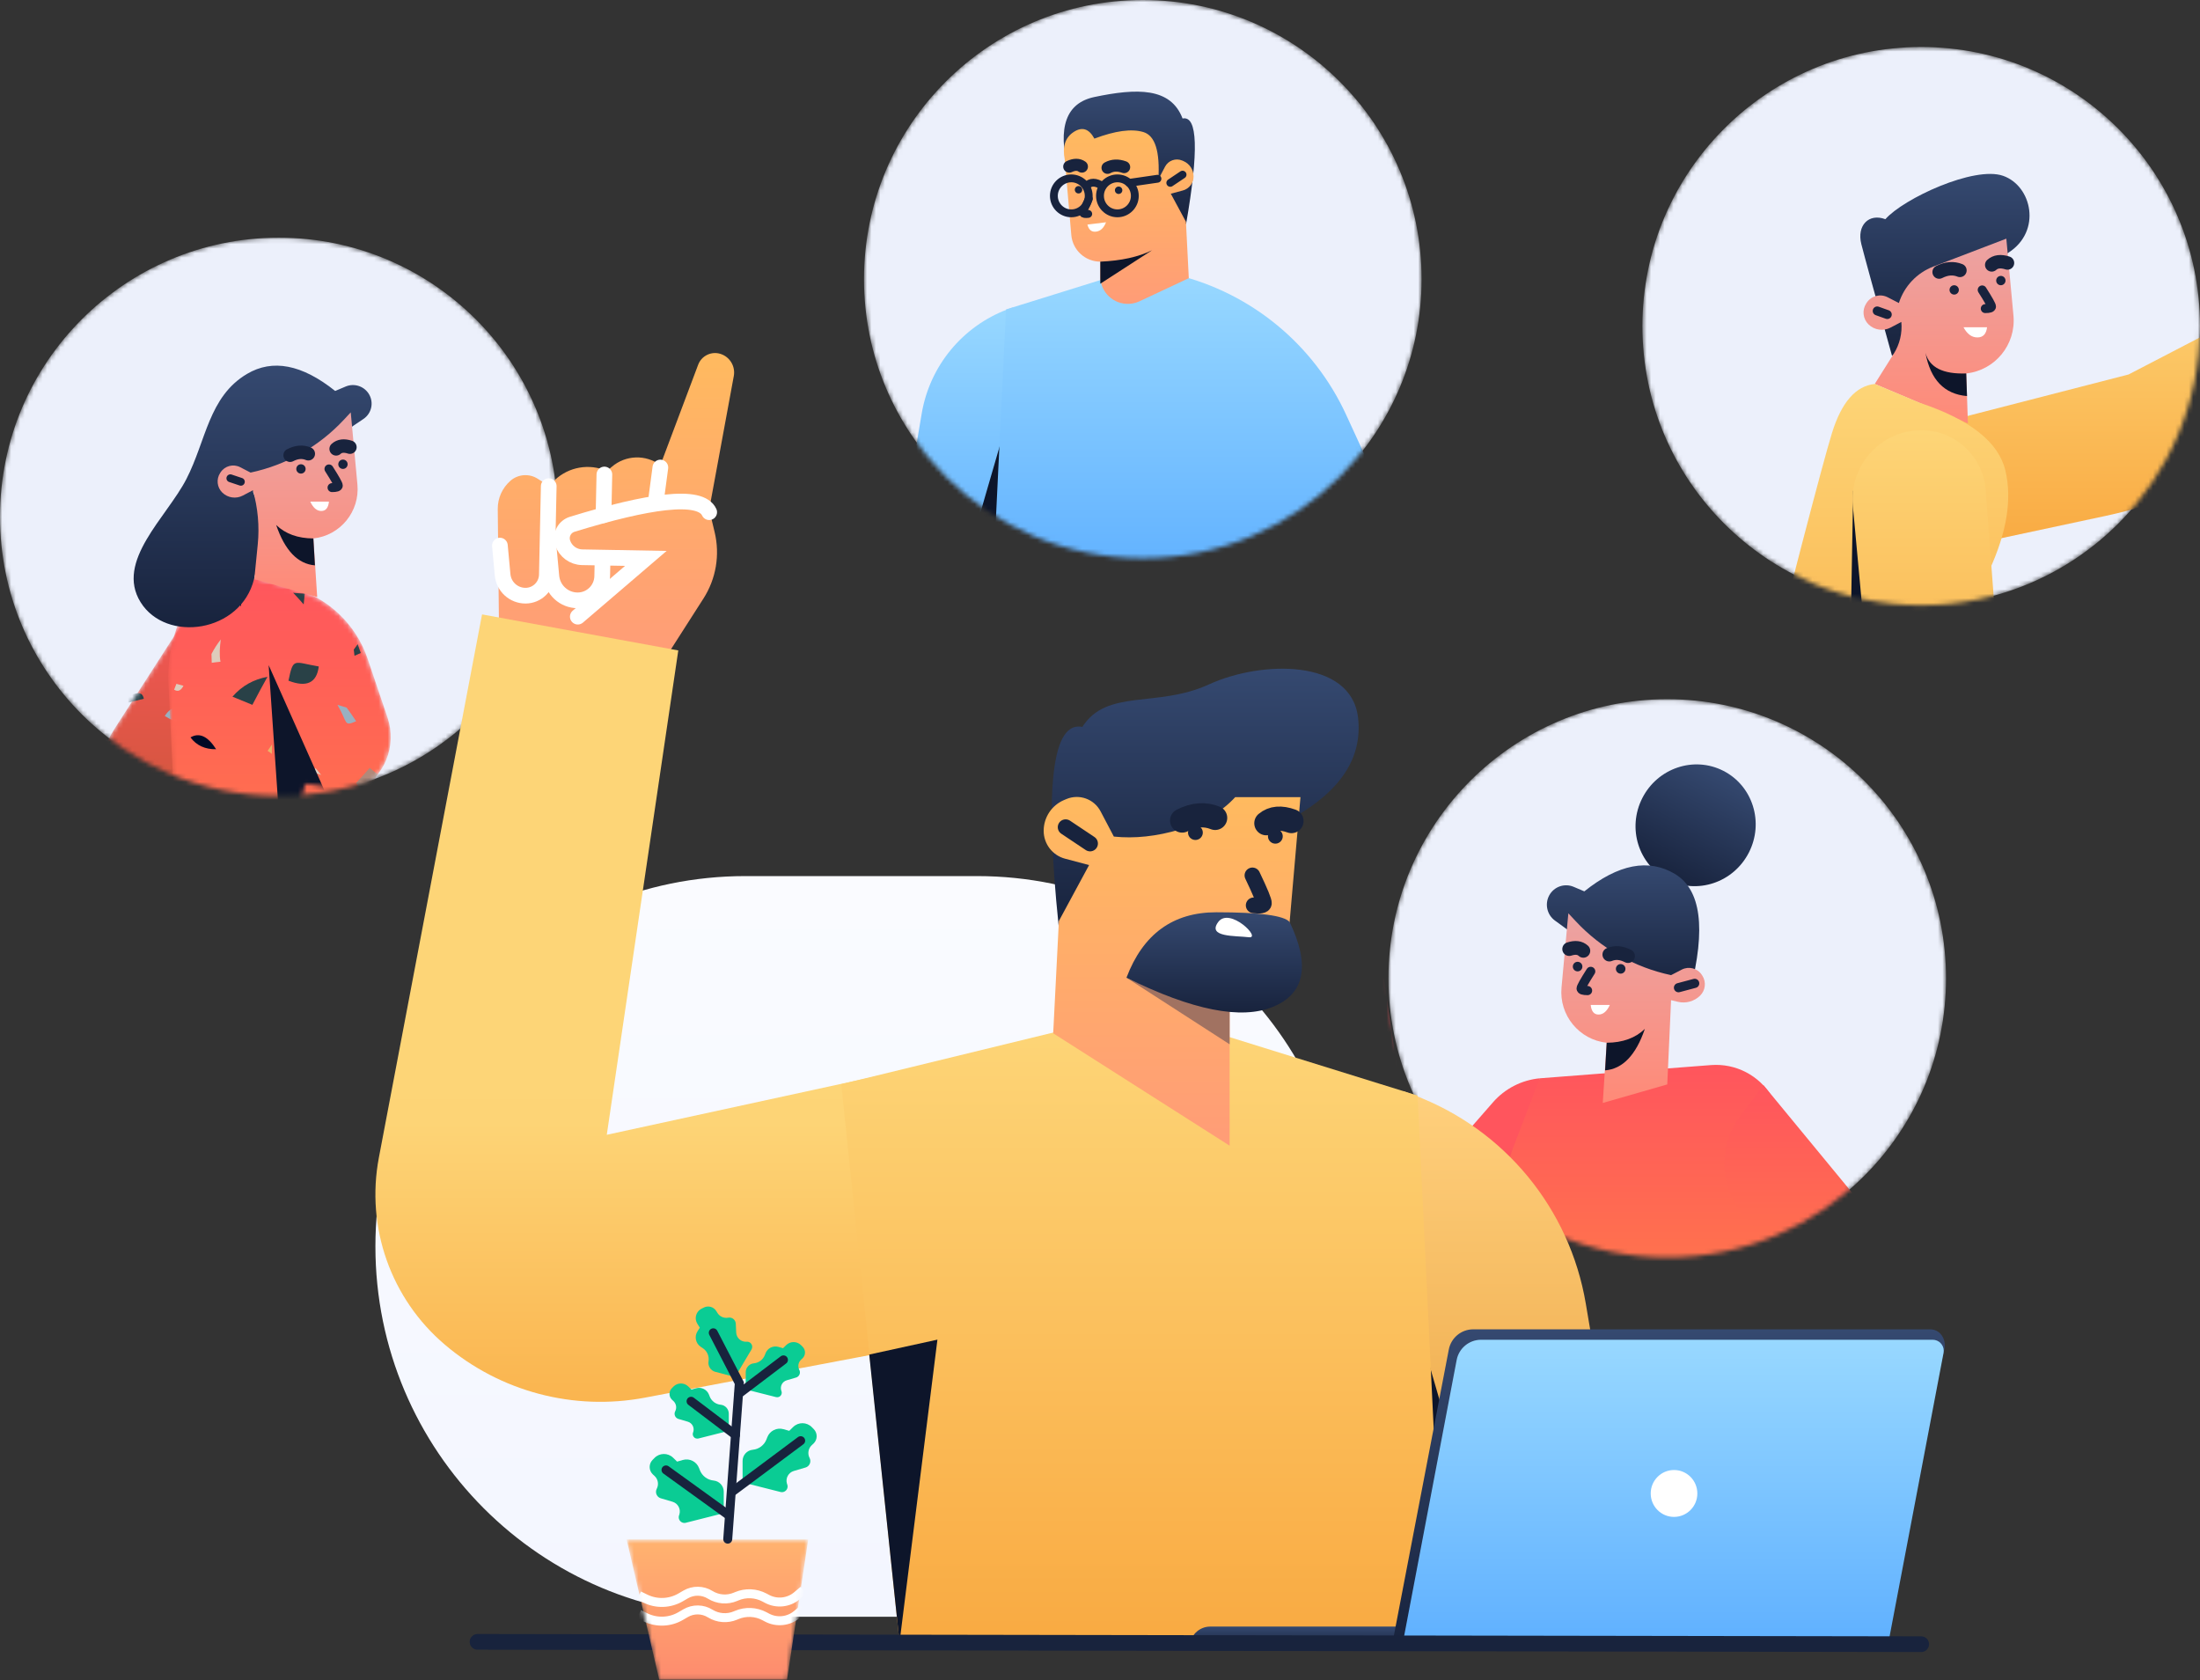 <svg width="491" height="375" viewBox="0 0 491 375" fill="none" xmlns="http://www.w3.org/2000/svg">
<rect x="0" y="0" width="491" height="375" fill="#333333" stroke="none"/>
<mask id="mask0_185_5304" style="mask-type:alpha" maskUnits="userSpaceOnUse" x="192" y="0" width="126" height="125">
<path d="M255.049 124.589C289.414 124.589 317.271 96.699 317.271 62.294C317.271 27.89 289.414 0 255.049 0C220.685 0 192.827 27.89 192.827 62.294C192.827 96.699 220.685 124.589 255.049 124.589Z" fill="white"/>
</mask>
<g mask="url(#mask0_185_5304)">
<path d="M255.049 124.589C289.414 124.589 317.271 96.699 317.271 62.294C317.271 27.89 289.414 0 255.049 0C220.685 0 192.827 27.89 192.827 62.294C192.827 96.699 220.685 124.589 255.049 124.589Z" fill="#ECF0FB"/>
<path fill-rule="evenodd" clip-rule="evenodd" d="M226.101 68.572L224.871 69.034C214.8 72.816 207.5 81.677 205.708 92.296L199.285 130.356H226.101V68.572Z" fill="url(#paint0_linear_185_5304)"/>
<path fill-rule="evenodd" clip-rule="evenodd" d="M223.371 98.692L214.176 130.356H224.359L223.371 98.692Z" fill="#0D152A"/>
<path fill-rule="evenodd" clip-rule="evenodd" d="M262.558 61.323C279.29 65.405 293.243 76.917 300.441 92.581L306.142 104.986L282.52 130.356H221.563L224.526 69.061L249.386 61.323H262.558Z" fill="url(#paint1_linear_185_5304)"/>
<path fill-rule="evenodd" clip-rule="evenodd" d="M238.395 37.883C235.982 28.387 237.933 22.975 244.249 21.649C253.722 19.66 261.276 19.464 263.927 26.445C267.303 25.759 267.563 33.628 264.705 50.049L238.395 37.883Z" fill="url(#paint2_linear_185_5304)"/>
<path fill-rule="evenodd" clip-rule="evenodd" d="M237.636 35.612L239.096 52.453C239.388 55.814 242.198 58.394 245.567 58.394V61.179L245.561 61.283C245.358 64.684 247.947 67.605 251.343 67.808C252.369 67.87 253.394 67.673 254.324 67.237L265.318 62.081L264.681 49.49L261.299 43.224L263.98 42.513C265.397 42.137 266.384 40.853 266.384 39.386C266.384 37.877 265.481 36.516 264.092 35.931L263.842 35.826C262.403 35.22 260.742 35.817 260.016 37.199L258.528 40.031C258.91 33.764 257.79 30.242 255.166 29.466C252.543 28.689 248.904 29.178 244.249 30.933C243.047 28.712 241.501 28.223 239.611 29.466C237.721 30.709 237.063 32.758 237.636 35.612Z" fill="url(#paint3_linear_185_5304)"/>
<path fill-rule="evenodd" clip-rule="evenodd" d="M245.568 58.394C250.235 58.19 254.085 57.342 257.116 55.85L245.568 63.315V58.394Z" fill="#0D152A"/>
<path d="M240.809 43.171C240.354 43.227 239.941 42.904 239.885 42.45C239.829 41.995 240.152 41.582 240.607 41.526C241.061 41.47 241.475 41.793 241.531 42.248C241.586 42.702 241.263 43.115 240.809 43.171Z" fill="#18233D"/>
<path d="M249.758 43.28C249.303 43.336 248.89 43.013 248.834 42.559C248.778 42.104 249.102 41.691 249.556 41.635C250.011 41.579 250.424 41.902 250.48 42.356C250.536 42.811 250.212 43.224 249.758 43.28Z" fill="#18233D"/>
<path d="M243.015 44.382C242.128 46.235 241.699 47.281 241.728 47.519C241.757 47.756 242.139 47.83 242.874 47.739" stroke="#18233D" stroke-width="1.75" stroke-linecap="round"/>
<path fill-rule="evenodd" clip-rule="evenodd" d="M242.694 50.118L246.844 49.606C246.351 50.876 245.609 51.572 244.618 51.694C243.627 51.816 242.985 51.291 242.694 50.118Z" fill="white"/>
<path d="M250.888 37.293C249.514 36.792 248.279 36.846 247.184 37.453" stroke="#18233D" stroke-width="2.7" stroke-linecap="round"/>
<path d="M241.459 37.178C240.713 36.651 239.773 36.652 238.638 37.181" stroke="#18233D" stroke-width="2.7" stroke-linecap="round"/>
<path d="M252.01 40.808L258.322 39.893" stroke="#18233D" stroke-width="1.75" stroke-linecap="round"/>
<path d="M263.927 38.978L261.189 40.808" stroke="#18233D" stroke-width="1.75" stroke-linecap="round"/>
<path d="M239.095 47.609C236.948 47.609 235.207 45.862 235.207 43.708C235.207 41.553 236.948 39.806 239.095 39.806C241.242 39.806 242.982 41.553 242.982 43.708C242.982 45.862 241.242 47.609 239.095 47.609Z" stroke="#18233D" stroke-width="1.75" stroke-linecap="round"/>
<path d="M249.386 47.609C247.239 47.609 245.498 45.862 245.498 43.708C245.498 41.553 247.239 39.806 249.386 39.806C251.533 39.806 253.273 41.553 253.273 43.708C253.273 45.862 251.533 47.609 249.386 47.609Z" stroke="#18233D" stroke-width="1.75" stroke-linecap="round"/>
<path d="M246.052 41.533C244.539 40.512 243.337 40.512 242.446 41.533" stroke="#18233D" stroke-width="1.75" stroke-linecap="round"/>
</g>
<mask id="mask1_185_5304" style="mask-type:alpha" maskUnits="userSpaceOnUse" x="309" y="156" width="126" height="125">
<path d="M372.1 280.633C406.464 280.633 434.322 252.743 434.322 218.339C434.322 183.935 406.464 156.044 372.1 156.044C337.736 156.044 309.878 183.935 309.878 218.339C309.878 252.743 337.736 280.633 372.1 280.633Z" fill="white"/>
</mask>
<g mask="url(#mask1_185_5304)">
<path d="M372.1 280.633C406.464 280.633 434.322 252.743 434.322 218.339C434.322 183.935 406.464 156.044 372.1 156.044C337.736 156.044 309.878 183.935 309.878 218.339C309.878 252.743 337.736 280.633 372.1 280.633Z" fill="#ECF0FB"/>
<path fill-rule="evenodd" clip-rule="evenodd" d="M343.635 240.646C339.607 241.031 335.88 242.944 333.215 245.993L315.823 265.892L308.833 218.331L291.133 221.367L297.721 285.223C298.408 291.887 303.172 297.415 309.656 299.073C316.26 300.762 323.248 298.54 327.669 293.345L340.102 278.733L343.635 240.646Z" fill="url(#paint4_linear_185_5304)"/>
<path fill-rule="evenodd" clip-rule="evenodd" d="M343.635 240.646L381.87 237.694C387.362 237.27 392.621 239.993 395.448 244.726C398.428 249.714 399.55 255.596 398.616 261.333L394.66 285.61C393.677 291.643 394.202 297.825 396.188 303.605L398.147 309.304L334.506 308.055L340.903 280.84C335.744 273.714 334.528 264.46 337.671 256.24L343.635 240.646Z" fill="url(#paint5_linear_185_5304)"/>
<path fill-rule="evenodd" clip-rule="evenodd" d="M393.563 242.167L425 280.311C428.899 285.043 429.942 291.514 427.727 297.233C425.636 302.632 420.057 305.831 414.347 304.905L372.312 298.088L375.517 284.153L403.901 285.147L390.518 272.72C383.847 266.525 382.938 256.28 388.415 249.005L393.563 242.167Z" fill="url(#paint6_linear_185_5304)"/>
<path d="M372.244 196.336C378.814 199.687 386.909 196.962 390.326 190.249C393.743 183.535 391.186 175.376 384.617 172.025C378.047 168.674 369.951 171.399 366.534 178.112C363.118 184.825 365.674 192.984 372.244 196.336Z" fill="url(#paint7_linear_185_5304)"/>
<path fill-rule="evenodd" clip-rule="evenodd" d="M353.374 210.062L347.038 205.448C345.253 204.149 344.714 201.723 345.78 199.789C346.841 197.866 349.182 197.055 351.203 197.911L353.593 198.924C361.197 192.844 367.926 191.544 373.78 195.023C379.634 198.503 380.778 207.184 377.212 221.065L353.374 210.062Z" fill="url(#paint8_linear_185_5304)"/>
<path fill-rule="evenodd" clip-rule="evenodd" d="M350.028 203.826L348.503 220.373C347.933 226.551 352.421 232.044 358.582 232.71L357.707 246.147L372.102 242.014L372.954 223.211L374.472 223.574C376.249 223.999 378.119 223.481 379.425 222.203C380.644 221.011 380.846 219.121 379.906 217.698L379.811 217.553C378.837 216.077 376.908 215.574 375.338 216.387L372.954 217.622C364.796 215.888 357.366 211.686 351.671 205.585L350.028 203.826Z" fill="url(#paint9_linear_185_5304)"/>
<path d="M374.609 220.422L378.221 219.46" stroke="#18233D" stroke-width="2.052" stroke-linecap="round"/>
<path fill-rule="evenodd" clip-rule="evenodd" d="M358.582 232.71C362.147 232.691 364.986 231.662 367.1 229.624C365.105 235.473 362.146 238.557 358.225 238.876L358.582 232.71Z" fill="#0D152A"/>
<path d="M352.094 216.784C351.505 216.784 351.026 216.305 351.026 215.714C351.026 215.123 351.505 214.644 352.094 214.644C352.684 214.644 353.162 215.123 353.162 215.714C353.162 216.305 352.684 216.784 352.094 216.784Z" fill="#18233D"/>
<path d="M361.705 217.291C361.115 217.291 360.637 216.812 360.637 216.221C360.637 215.63 361.115 215.151 361.705 215.151C362.294 215.151 362.772 215.63 362.772 216.221C362.772 216.812 362.294 217.291 361.705 217.291Z" fill="#18233D"/>
<path d="M355.017 216.784C353.593 219.02 352.881 220.292 352.881 220.601C352.881 220.911 353.358 221.065 354.312 221.065" stroke="#18233D" stroke-width="2.052" stroke-linecap="round"/>
<path fill-rule="evenodd" clip-rule="evenodd" d="M355.017 224.276H359.288C358.631 225.703 357.792 226.416 356.772 226.416C355.752 226.416 355.167 225.703 355.017 224.276Z" fill="white"/>
<path d="M363.344 213.367C361.874 212.603 360.486 212.491 359.178 213.028" stroke="#18233D" stroke-width="3.078" stroke-linecap="round"/>
<path d="M353.373 212.193C352.61 211.488 351.558 211.358 350.217 211.801" stroke="#18233D" stroke-width="3.078" stroke-linecap="round"/>
</g>
<mask id="mask2_185_5304" style="mask-type:alpha" maskUnits="userSpaceOnUse" x="366" y="10" width="125" height="126">
<path d="M428.778 135.074C463.142 135.074 491 107.184 491 72.78C491 38.375 463.142 10.485 428.778 10.485C394.413 10.485 366.556 38.375 366.556 72.78C366.556 107.184 394.413 135.074 428.778 135.074Z" fill="white"/>
</mask>
<g mask="url(#mask2_185_5304)">
<path d="M428.778 135.074C463.142 135.074 491 107.184 491 72.78C491 38.375 463.142 10.485 428.778 10.485C394.413 10.485 366.556 38.375 366.556 72.78C366.556 107.184 394.413 135.074 428.778 135.074Z" fill="#ECF0FB"/>
<path fill-rule="evenodd" clip-rule="evenodd" d="M432.637 94.497L475.057 83.572L529.079 55.518L540.856 81.599L497.043 105.178C488.537 109.756 479.426 113.104 469.982 115.123L437.63 122.041L432.637 94.497Z" fill="url(#paint10_linear_185_5304)"/>
<path fill-rule="evenodd" clip-rule="evenodd" d="M422.27 79.424C418.414 65.603 416.131 57.296 415.421 54.503C414.355 50.313 417.079 47.525 420.78 48.919C424.814 44.328 440.593 36.973 447.054 39.237C453.514 41.502 455.71 51.592 448.281 56.363C443.329 59.543 434.658 67.23 422.27 79.424Z" fill="url(#paint11_linear_185_5304)"/>
<path fill-rule="evenodd" clip-rule="evenodd" d="M447.776 53.26L449.367 70.44C449.966 76.901 445.272 82.646 438.828 83.34L439.2 94.497L418.41 85.687L422.649 78.949C423.981 76.833 424.577 74.337 424.345 71.847L421.931 73.113C420.313 73.962 418.332 73.673 417.022 72.397C415.749 71.157 415.538 69.186 416.52 67.704L416.618 67.556C417.638 66.017 419.651 65.493 421.291 66.338L423.792 67.627C424.986 63.889 427.813 60.896 431.475 59.495L447.776 53.26Z" fill="url(#paint12_linear_185_5304)"/>
<path d="M446.554 63.657C447.129 63.657 447.595 63.19 447.595 62.614C447.595 62.039 447.129 61.572 446.554 61.572C445.979 61.572 445.513 62.039 445.513 62.614C445.513 63.19 445.979 63.657 446.554 63.657Z" fill="#18233D"/>
<path d="M436.14 65.742C436.715 65.742 437.181 65.275 437.181 64.7C437.181 64.124 436.715 63.657 436.14 63.657C435.565 63.657 435.099 64.124 435.099 64.7C435.099 65.275 435.565 65.742 436.14 65.742Z" fill="#18233D"/>
<path d="M442.388 64.7C443.776 66.877 444.47 68.117 444.47 68.418C444.47 68.719 444.005 68.87 443.075 68.87" stroke="#18233D" stroke-width="2" stroke-linecap="round"/>
<path fill-rule="evenodd" clip-rule="evenodd" d="M443.475 73.04H438.223C439.031 74.55 440.062 75.305 441.317 75.305C442.571 75.305 443.291 74.55 443.475 73.04Z" fill="white"/>
<path d="M432.777 60.715C434.415 59.878 435.962 59.754 437.42 60.344" stroke="#18233D" stroke-width="3" stroke-linecap="round"/>
<path d="M444.517 59.12C445.367 58.347 446.54 58.204 448.035 58.69" stroke="#18233D" stroke-width="3" stroke-linecap="round"/>
<path d="M418.957 69.391L421.205 70.194" stroke="#18233D" stroke-width="2" stroke-linecap="round"/>
<path fill-rule="evenodd" clip-rule="evenodd" d="M418.41 85.687C414.154 86.132 410.964 89.806 408.842 96.707C406.719 103.608 399.706 130.521 387.803 177.446L439.366 180.504L443.988 127.255C447.884 118.79 449.079 111.38 447.571 105.025C446.064 98.67 439.681 93.621 428.421 89.877L418.41 85.687Z" fill="url(#paint13_linear_185_5304)"/>
<path fill-rule="evenodd" clip-rule="evenodd" d="M442.756 129.722L438.134 182.971L434.727 182.769C422.195 182.025 412.479 171.517 412.705 158.95L413.594 109.528L442.756 129.722Z" fill="#0D152A"/>
<path fill-rule="evenodd" clip-rule="evenodd" d="M413.52 112.869L416.995 150.58C418.557 167.539 433.557 180.02 450.497 178.455C451.231 178.387 451.963 178.293 452.69 178.173L501.966 170.02L493.707 141.025L446.049 147.762L443.169 109.367C442.572 101.409 435.644 95.443 427.695 96.04C427.493 96.055 427.291 96.075 427.089 96.099C418.772 97.079 412.751 104.52 413.52 112.869Z" fill="url(#paint14_linear_185_5304)"/>
<path fill-rule="evenodd" clip-rule="evenodd" d="M438.828 83.34C433.641 83.53 430.609 82 429.733 78.752C430.843 84.747 433.932 87.961 438.999 88.392L438.828 83.34Z" fill="#0D152A"/>
</g>
<path d="M218.085 195.518H166.336C120.744 195.518 83.784 232.521 83.784 278.166C83.784 323.811 120.744 360.814 166.336 360.814H218.085C263.678 360.814 300.637 323.811 300.637 278.166C300.637 232.521 263.678 195.518 218.085 195.518Z" fill="url(#paint15_linear_185_5304)"/>
<mask id="mask3_185_5304" style="mask-type:alpha" maskUnits="userSpaceOnUse" x="0" y="53" width="125" height="125">
<path d="M62.222 177.632C96.586 177.632 124.444 149.741 124.444 115.337C124.444 80.933 96.586 53.043 62.222 53.043C27.858 53.043 0 80.933 0 115.337C0 149.741 27.858 177.632 62.222 177.632Z" fill="white"/>
</mask>
<g mask="url(#mask3_185_5304)">
<path d="M62.222 177.632C96.586 177.632 124.444 149.741 124.444 115.337C124.444 80.933 96.586 53.043 62.222 53.043C27.858 53.043 0 80.933 0 115.337C0 149.741 27.858 177.632 62.222 177.632Z" fill="#ECF0FB"/>
<mask id="mask4_185_5304" style="mask-type:alpha" maskUnits="userSpaceOnUse" x="21" y="129" width="61" height="91">
<path d="M42.959 135.61L25.612 162.567C17.825 174.669 21.311 190.799 33.398 198.595C33.943 198.947 34.502 199.278 35.072 199.588L71.391 219.336L81.025 195.77L46.154 175.721L64.297 148.543C67.989 143.013 66.503 135.533 60.979 131.836C60.831 131.737 60.68 131.641 60.528 131.549C54.539 127.917 46.751 129.717 42.959 135.61Z" fill="white"/>
</mask>
<g mask="url(#mask4_185_5304)">
<path d="M42.959 135.61L25.612 162.567C17.825 174.669 21.311 190.799 33.398 198.595C33.943 198.947 34.502 199.278 35.072 199.588L71.391 219.336L81.025 195.77L46.154 175.721L64.297 148.543C67.989 143.013 66.503 135.533 60.979 131.836C60.831 131.737 60.68 131.641 60.528 131.549C54.539 127.917 46.751 129.717 42.959 135.61Z" fill="url(#paint16_linear_185_5304)"/>
<path fill-rule="evenodd" clip-rule="evenodd" d="M28.1 138.319C28.046 137.7 27.986 137.082 27.93 136.464C29.049 136.327 29.566 137.191 29.484 139.056C29.022 138.812 28.565 138.558 28.1 138.319Z" fill="#618978"/>
<path fill-rule="evenodd" clip-rule="evenodd" d="M46.494 148.8C46.246 148.748 46.001 148.692 45.749 148.648C45.806 148.923 45.871 149.197 45.934 149.472C45.659 149.478 45.386 149.484 45.112 149.481C45.632 147.915 46.159 146.351 46.688 144.79C47.031 144.86 47.373 144.928 47.716 144.994C47.306 146.261 46.899 147.53 46.494 148.8Z" fill="#99B0C0"/>
<path fill-rule="evenodd" clip-rule="evenodd" d="M74.257 150.524C74.783 150.668 75.307 150.813 75.833 150.959C75.257 152.072 74.564 152.363 73.75 151.829C73.906 151.392 74.077 150.958 74.257 150.524Z" fill="#DECCBC"/>
<path fill-rule="evenodd" clip-rule="evenodd" d="M32.616 175.042C31.599 176.445 30.571 177.842 29.659 179.195C27.269 175.269 24.096 173.039 27.022 169.291C28.875 171.217 30.741 173.134 32.616 175.042Z" fill="#294147"/>
<path fill-rule="evenodd" clip-rule="evenodd" d="M24.752 165.932L24.806 166.019C21.667 166.44 18.891 165.938 16.475 164.514C18.803 162.148 21.563 162.621 24.752 165.932Z" fill="#DECCBC"/>
<path fill-rule="evenodd" clip-rule="evenodd" d="M76.353 132.807C76.001 133.319 75.655 133.841 75.314 134.364C75.287 133.255 75.634 132.736 76.353 132.807Z" fill="#000925"/>
<path fill-rule="evenodd" clip-rule="evenodd" d="M68.165 172.547C68.268 172.703 68.373 172.86 68.478 173.016C68.303 173.121 68.127 173.226 67.953 173.333C67.823 173.16 67.694 172.986 67.568 172.81C67.767 172.722 67.967 172.634 68.165 172.547Z" fill="#000925"/>
<path fill-rule="evenodd" clip-rule="evenodd" d="M63.414 155.848C63.362 156.158 63.311 156.469 63.262 156.78C63.253 156.432 63.261 156.084 63.292 155.737L63.414 155.848Z" fill="#EBB568"/>
<path fill-rule="evenodd" clip-rule="evenodd" d="M44.465 134.804C44.549 134.836 44.634 134.868 44.72 134.901C44.676 134.923 44.633 134.945 44.591 134.967C44.548 134.912 44.506 134.858 44.465 134.804Z" fill="#000925"/>
<path fill-rule="evenodd" clip-rule="evenodd" d="M48.369 172.321C48.313 172.427 48.259 172.533 48.203 172.64C48.169 172.491 48.136 172.344 48.104 172.198C48.193 172.239 48.282 172.279 48.369 172.321Z" fill="#EBB568"/>
<path fill-rule="evenodd" clip-rule="evenodd" d="M83.123 165.119C80.668 165.169 78.758 164.291 77.395 162.486C79.353 161.329 81.261 162.207 83.123 165.119Z" fill="#000925"/>
<path fill-rule="evenodd" clip-rule="evenodd" d="M54.038 163.035C53.138 161.826 52.245 160.611 51.361 159.386C52.764 159.89 54.149 160.425 55.526 160.971C55.42 162.055 54.923 162.742 54.038 163.035Z" fill="#000925"/>
<path fill-rule="evenodd" clip-rule="evenodd" d="M36.782 159.787C38.441 157.128 40.872 157.168 44.071 159.908C42.59 162.572 39.253 161.352 36.782 159.787Z" fill="#99B0C0"/>
<path fill-rule="evenodd" clip-rule="evenodd" d="M28.451 155.547C30.631 154.29 31.845 154.423 32.096 155.947C30.911 156.212 29.737 156.509 28.613 156.78C28.551 156.37 28.498 155.959 28.451 155.547Z" fill="#294147"/>
<path fill-rule="evenodd" clip-rule="evenodd" d="M62.685 140.708C62.897 140.891 63.113 141.072 63.326 141.254C62.987 141.36 62.646 141.466 62.307 141.574C62.428 141.284 62.554 140.995 62.685 140.708Z" fill="#EBB568"/>
<path fill-rule="evenodd" clip-rule="evenodd" d="M20.338 153.652C19.22 153.486 18.105 153.302 16.995 153.092C17.435 151.193 17.874 149.294 18.311 147.397C19.435 147.557 20.557 147.724 21.682 147.881C21.338 149.848 20.9 151.775 20.338 153.652Z" fill="#645C4B"/>
</g>
<mask id="mask5_185_5304" style="mask-type:alpha" maskUnits="userSpaceOnUse" x="29" y="126" width="59" height="102">
<path d="M65.144 131.123L48.571 126.637V126.637C41.159 133.168 37.12 142.721 37.596 152.594L38.533 172.003C38.642 174.258 38.441 176.517 37.937 178.717L29.68 214.707L82.937 227.548L79.816 176.444C85.788 173.456 88.642 166.515 86.501 160.184L82.054 147.03C79.419 139.236 73.077 133.271 65.144 131.123Z" fill="white"/>
</mask>
<g mask="url(#mask5_185_5304)">
<path d="M65.144 131.123L48.571 126.637V126.637C41.159 133.168 37.12 142.721 37.596 152.594L38.533 172.003C38.642 174.258 38.441 176.517 37.937 178.717L29.68 214.707L82.937 227.548L79.816 176.444C85.788 173.456 88.642 166.515 86.501 160.184L82.054 147.03C79.419 139.236 73.077 133.271 65.144 131.123Z" fill="url(#paint17_linear_185_5304)"/>
<path fill-rule="evenodd" clip-rule="evenodd" d="M77.358 157.917C78.098 158.905 78.802 159.921 79.478 160.959C76.638 162.179 77.678 161.322 75.313 157.301C75.982 157.522 76.665 157.726 77.358 157.917Z" fill="#99B0C0"/>
<path fill-rule="evenodd" clip-rule="evenodd" d="M78.957 144.979C79.252 144.57 79.544 144.159 79.834 143.748C80.081 144.403 80.308 145.064 80.519 145.729C80.052 145.936 79.582 146.144 79.114 146.354C79.062 145.896 79.011 145.438 78.957 144.979Z" fill="#294147"/>
<path fill-rule="evenodd" clip-rule="evenodd" d="M47.196 145.951C47.786 144.809 48.483 143.717 49.278 142.705C49.049 144.405 48.917 146.137 49.209 147.68C48.544 147.741 47.89 147.819 47.258 147.918C47.233 147.263 47.213 146.607 47.196 145.951Z" fill="#DECCBC"/>
<path fill-rule="evenodd" clip-rule="evenodd" d="M39.371 152.61C39.897 152.754 40.422 152.898 40.947 153.044C40.372 154.158 39.678 154.448 38.864 153.914C39.02 153.477 39.191 153.043 39.371 152.61Z" fill="#DECCBC"/>
<path fill-rule="evenodd" clip-rule="evenodd" d="M53.697 135.407C53.244 133.818 53.496 132.601 54.451 131.758C54.2 133.017 53.909 134.256 53.697 135.407Z" fill="#000925"/>
<path fill-rule="evenodd" clip-rule="evenodd" d="M41.468 134.892C41.116 135.404 40.77 135.926 40.428 136.449C40.401 135.34 40.748 134.821 41.468 134.892Z" fill="#000925"/>
<path fill-rule="evenodd" clip-rule="evenodd" d="M33.279 174.632C33.383 174.788 33.488 174.945 33.592 175.101C33.417 175.207 33.241 175.311 33.067 175.418C32.937 175.245 32.809 175.071 32.683 174.895C32.882 174.807 33.081 174.72 33.279 174.632Z" fill="#000925"/>
<path fill-rule="evenodd" clip-rule="evenodd" d="M71.668 172.94C71.147 172.762 70.627 172.584 70.106 172.404C70.195 172.061 70.283 171.719 70.373 171.376C70.821 171.884 71.251 172.406 71.668 172.94Z" fill="#DECCBC"/>
<path fill-rule="evenodd" clip-rule="evenodd" d="M51.882 155.477C54.075 152.959 56.725 151.595 59.692 151.046C58.544 153.123 57.403 155.202 56.326 157.301C54.846 156.69 53.365 156.083 51.882 155.477Z" fill="#294147"/>
<path fill-rule="evenodd" clip-rule="evenodd" d="M64.379 151.908C65.491 146.63 65.494 147.778 71.147 148.737C70.678 152.419 68.421 153.474 64.379 151.908Z" fill="#294147"/>
<path fill-rule="evenodd" clip-rule="evenodd" d="M68.023 132.492L67.777 134.886C67.012 134.004 66.223 133.137 65.42 132.279C66.283 132.366 67.148 132.443 68.023 132.492Z" fill="#294147"/>
<path fill-rule="evenodd" clip-rule="evenodd" d="M38.457 130.471C35.962 131.071 34.807 130.529 32.617 129.232C34.36 125.517 36.375 121.785 35.635 119.247C37.844 119.291 40.052 119.335 42.26 119.376C43.098 123.389 41.83 127.087 38.457 130.471Z" fill="#EBB568"/>
<path fill-rule="evenodd" clip-rule="evenodd" d="M61.474 186.494C59.712 179.337 69.08 176.635 70.106 184.438C67.199 185.023 64.311 185.704 61.474 186.494Z" fill="#294147"/>
<path fill-rule="evenodd" clip-rule="evenodd" d="M48.237 167.204C45.782 167.254 43.872 166.376 42.51 164.571C44.467 163.414 46.376 164.292 48.237 167.204Z" fill="#000925"/>
<path fill-rule="evenodd" clip-rule="evenodd" d="M84.164 172.718C83.402 174.701 82.647 176.687 81.899 178.674C81.164 177.313 80.355 176 79.478 174.729C80.507 173.639 81.516 172.519 82.505 171.376C83.057 171.823 83.611 172.272 84.164 172.718Z" fill="#B1897A"/>
<path fill-rule="evenodd" clip-rule="evenodd" d="M59.728 167.569C60.043 167.104 60.366 166.634 60.698 166.163C60.686 166.857 60.677 167.553 60.666 168.248C60.381 168.006 60.07 167.778 59.728 167.569Z" fill="#EBB568"/>
</g>
<path fill-rule="evenodd" clip-rule="evenodd" d="M81.869 210.069L80.99 195.67L59.958 148.439L62.98 192.414C63.663 202.355 71.916 210.069 81.869 210.069Z" fill="#0D152A"/>
<mask id="mask6_185_5304" style="mask-type:alpha" maskUnits="userSpaceOnUse" x="61" y="134" width="75" height="74">
<path d="M135.133 148.705L132.498 179.46C131.045 196.43 116.126 209.007 99.176 207.551C98.251 207.472 97.331 207.351 96.417 207.188L61.244 200.929L68.137 174.903L107.908 180.95L110.376 145.558C110.834 139 116.515 134.055 123.065 134.513C123.287 134.528 123.509 134.55 123.73 134.578C130.701 135.461 135.733 141.696 135.133 148.705Z" fill="white"/>
</mask>
<g mask="url(#mask6_185_5304)">
<path d="M57.454 156.879L66.418 186.414C71.364 202.71 88.569 211.906 104.846 206.955C105.734 206.685 106.609 206.374 107.469 206.025L140.574 192.581L128.427 168.559L90.781 182.752L81.016 148.647C79.207 142.328 72.623 138.673 66.311 140.485C66.097 140.546 65.885 140.613 65.674 140.687C59.039 143.002 55.411 150.148 57.454 156.879Z" fill="url(#paint18_linear_185_5304)"/>
<path fill-rule="evenodd" clip-rule="evenodd" d="M90.25 165.051C90.102 165.155 89.956 165.259 89.807 165.363C89.715 165.202 89.623 165.038 89.531 164.878C89.769 164.938 90.009 164.994 90.25 165.051Z" fill="#000925"/>
<path fill-rule="evenodd" clip-rule="evenodd" d="M77.356 157.917C78.097 158.905 78.801 159.921 79.478 160.959C76.637 162.179 77.677 161.322 75.312 157.301C75.981 157.522 76.665 157.726 77.356 157.917Z" fill="#99B0C0"/>
<path fill-rule="evenodd" clip-rule="evenodd" d="M100.931 173.732C100.899 173.55 100.862 173.37 100.826 173.191C101.347 173.252 101.867 173.324 102.388 173.407C101.902 173.516 101.417 173.625 100.931 173.732Z" fill="#DECCBC"/>
<path fill-rule="evenodd" clip-rule="evenodd" d="M105.426 147.918C105.282 147.637 105.137 147.356 104.991 147.075C105.624 146.842 106.256 146.604 106.877 146.354C107.116 146.838 107.36 147.321 107.595 147.806C106.871 147.841 106.149 147.878 105.426 147.918Z" fill="#99B0C0"/>
<path fill-rule="evenodd" clip-rule="evenodd" d="M78.957 144.979C79.251 144.57 79.543 144.159 79.833 143.748C80.08 144.403 80.307 145.064 80.519 145.729C80.05 145.936 79.581 146.144 79.113 146.354C79.061 145.896 79.01 145.438 78.957 144.979Z" fill="#294147"/>
<path fill-rule="evenodd" clip-rule="evenodd" d="M87.808 134.631C88.329 134.721 88.85 134.786 89.37 134.824C88.495 135.303 87.973 135.238 87.808 134.631Z" fill="#000925"/>
<path fill-rule="evenodd" clip-rule="evenodd" d="M71.667 172.94C71.146 172.762 70.626 172.584 70.105 172.404C70.194 172.061 70.282 171.719 70.372 171.376C70.82 171.884 71.25 172.406 71.667 172.94Z" fill="#DECCBC"/>
<path fill-rule="evenodd" clip-rule="evenodd" d="M118.55 155.848C118.428 154.467 118.828 153.416 119.621 152.61C119.939 153.829 120.269 155.046 120.611 156.259C119.931 156.146 119.243 156.012 118.55 155.848Z" fill="#99B0C0"/>
<path fill-rule="evenodd" clip-rule="evenodd" d="M110.652 163.256C110.717 163.457 110.782 163.657 110.847 163.857C110.76 163.659 110.674 163.46 110.589 163.261C110.61 163.26 110.63 163.257 110.652 163.256Z" fill="#000925"/>
<path fill-rule="evenodd" clip-rule="evenodd" d="M64.377 151.908C65.49 146.63 65.493 147.778 71.147 148.737C70.677 152.419 68.42 153.474 64.377 151.908Z" fill="#294147"/>
<path fill-rule="evenodd" clip-rule="evenodd" d="M103.402 153.534C104.227 153.758 105.115 153.962 106.032 154.165C102.844 160.611 97.811 162.082 90.932 158.578C91.379 153.958 95.537 152.277 103.402 153.534Z" fill="#EBB568"/>
<path fill-rule="evenodd" clip-rule="evenodd" d="M68.022 132.492L67.776 134.886C67.011 134.004 66.222 133.137 65.419 132.279C66.282 132.366 67.147 132.443 68.022 132.492Z" fill="#294147"/>
<path fill-rule="evenodd" clip-rule="evenodd" d="M115.994 177.039C115.981 177.087 115.967 177.135 115.954 177.182C115.921 177.174 115.889 177.168 115.857 177.161L115.994 177.039Z" fill="#EBB568"/>
<path fill-rule="evenodd" clip-rule="evenodd" d="M61.473 186.494C59.711 179.337 69.079 176.635 70.105 184.438C67.198 185.023 64.31 185.704 61.473 186.494Z" fill="#294147"/>
<path fill-rule="evenodd" clip-rule="evenodd" d="M92.71 146.457C92.566 146.503 92.424 146.548 92.28 146.595C92.381 146.433 92.481 146.272 92.58 146.113C92.624 146.227 92.669 146.342 92.71 146.457Z" fill="#EBB568"/>
<path fill-rule="evenodd" clip-rule="evenodd" d="M84.163 172.718C83.401 174.701 82.647 176.687 81.898 178.674C81.163 177.313 80.354 176 79.477 174.729C80.507 173.639 81.514 172.519 82.504 171.376C83.056 171.823 83.61 172.272 84.163 172.718Z" fill="#B1897A"/>
<path fill-rule="evenodd" clip-rule="evenodd" d="M101.346 133.434C102.566 133.119 103.433 133.466 103.949 134.477C103.239 135.305 102.525 136.135 101.81 136.971C101.655 135.785 101.497 134.604 101.346 133.434Z" fill="#618978"/>
<path fill-rule="evenodd" clip-rule="evenodd" d="M118.507 138.535C119.821 139.051 119.916 140.441 118.798 142.705C117.324 142.561 115.842 142.113 114.363 141.513C115.753 140.575 117.134 139.578 118.507 138.535Z" fill="#645C4B"/>
</g>
<path fill-rule="evenodd" clip-rule="evenodd" d="M76.965 96.29L81.121 93.494C82.888 92.305 83.454 89.96 82.424 88.095C81.39 86.22 79.109 85.43 77.138 86.264L74.805 87.251C67.39 81.328 60.828 80.062 55.119 83.452C46.555 88.537 46.004 98.368 41.594 106.917C37.183 115.465 25.683 125.238 31.376 134.394C37.069 143.55 53.744 141.209 56.703 129.223C58.677 121.233 58.593 114.737 56.453 109.734L76.965 96.29Z" fill="url(#paint19_linear_185_5304)"/>
<path fill-rule="evenodd" clip-rule="evenodd" d="M78.281 92.026L79.768 108.135C80.324 114.16 75.948 119.516 69.94 120.165L70.793 133.255L56.755 129.228L57.523 121.524C57.928 117.455 57.56 113.346 56.44 109.414L54.192 110.597C52.683 111.391 50.834 111.122 49.613 109.929C48.425 108.768 48.229 106.926 49.144 105.54L49.237 105.4C50.187 103.961 52.067 103.471 53.598 104.263L55.924 105.467C63.88 103.777 71.127 99.682 76.684 93.736L78.281 92.026Z" fill="url(#paint20_linear_185_5304)"/>
<path d="M53.757 107.518L51.414 106.736" stroke="#18233D" stroke-width="1.75" stroke-linecap="round"/>
<path fill-rule="evenodd" clip-rule="evenodd" d="M69.94 120.165C66.464 120.146 63.696 119.144 61.634 117.158C63.58 122.857 66.465 125.861 70.289 126.171L69.94 120.165Z" fill="#0D152A"/>
<path d="M76.541 104.651C77.117 104.651 77.583 104.184 77.583 103.608C77.583 103.032 77.117 102.566 76.541 102.566C75.966 102.566 75.5 103.032 75.5 103.608C75.5 104.184 75.966 104.651 76.541 104.651Z" fill="#18233D"/>
<path d="M67.168 105.693C67.743 105.693 68.21 105.226 68.21 104.651C68.21 104.075 67.743 103.608 67.168 103.608C66.593 103.608 66.127 104.075 66.127 104.651C66.127 105.226 66.593 105.693 67.168 105.693Z" fill="#18233D"/>
<path d="M73.417 104.651C74.805 106.828 75.5 108.068 75.5 108.369C75.5 108.67 75.035 108.821 74.105 108.821" stroke="#18233D" stroke-width="2" stroke-linecap="round"/>
<path fill-rule="evenodd" clip-rule="evenodd" d="M73.416 111.949H69.251C69.892 113.339 70.71 114.034 71.705 114.034C72.7 114.034 73.27 113.339 73.416 111.949Z" fill="white"/>
<path d="M64.747 101.596C66.18 100.852 67.534 100.742 68.809 101.266" stroke="#18233D" stroke-width="3" stroke-linecap="round"/>
<path d="M75.019 100.178C75.763 99.491 76.789 99.364 78.097 99.796" stroke="#18233D" stroke-width="3" stroke-linecap="round"/>
</g>
<path fill-rule="evenodd" clip-rule="evenodd" d="M111.383 141.782L111.089 113.608C111.064 111.19 112.099 108.881 113.921 107.293C115.624 105.808 118.1 105.624 120.003 106.84L122.468 108.414L123.812 107.138C126.928 104.18 131.513 103.382 135.444 105.115L136.562 104.16C139.644 101.526 144.138 101.383 147.381 103.815L155.815 81.401C156.572 79.389 158.771 78.325 160.815 78.981C162.902 79.65 164.167 81.767 163.769 83.924L158.281 113.697L159.499 118.781C160.71 123.84 159.811 129.175 157.008 133.555L148.938 146.163L111.383 141.782Z" fill="url(#paint21_linear_185_5304)"/>
<path d="M158.28 114.306C157.333 112.244 154.045 111.52 148.419 112.137C143.386 112.688 136.485 114.31 127.715 117.004L127.715 117.004C125.994 117.532 125.026 119.358 125.554 121.081C125.562 121.105 125.569 121.128 125.577 121.151C126.202 123.039 127.948 124.325 129.934 124.361L144.139 124.619L128.956 137.621" stroke="white" stroke-width="3.5" stroke-linecap="round"/>
<path d="M122.468 108.496L122.048 128.265C121.993 130.863 119.873 132.94 117.278 132.94C114.631 132.94 112.419 130.922 112.174 128.284L111.568 121.758" stroke="white" stroke-width="3.5" stroke-linecap="round"/>
<path d="M134.885 105.895L134.693 114.965M134.488 124.587L134.403 128.604C134.34 131.592 131.904 133.98 128.922 133.98C125.881 133.98 123.34 131.66 123.058 128.626L122.362 121.133" stroke="white" stroke-width="3.5" stroke-linecap="round"/>
<path d="M147.382 104.335L146.344 112.137" stroke="white" stroke-width="3.5" stroke-linecap="round"/>
<path fill-rule="evenodd" clip-rule="evenodd" d="M196.67 239.941L135.424 253.251L151.38 145.159L107.584 137.117L84.557 258.348C81.602 273.905 87.229 289.852 99.29 300.097C111.633 310.583 128.046 314.925 143.952 311.913L200.103 301.281L196.67 239.941Z" fill="url(#paint22_linear_185_5304)"/>
<path fill-rule="evenodd" clip-rule="evenodd" d="M313.238 243.526L315.572 244.401C335.722 251.958 350.331 269.681 353.92 290.922L366.698 366.54H313.238V243.526Z" fill="url(#paint23_linear_185_5304)"/>
<path fill-rule="evenodd" clip-rule="evenodd" d="M318.682 303.496L337.012 366.54H316.711L318.682 303.496Z" fill="#0D152A"/>
<path fill-rule="evenodd" clip-rule="evenodd" d="M240.556 229.093L187.75 241.958L200.76 366.54H322.284L316.378 244.5L266.816 229.093H240.556Z" fill="url(#paint24_linear_185_5304)"/>
<path fill-rule="evenodd" clip-rule="evenodd" d="M193.996 302.299L209.217 298.969L200.76 366.54L193.996 302.299Z" fill="#0D152A"/>
<path fill-rule="evenodd" clip-rule="evenodd" d="M288.727 182.423C299.314 176.409 304.102 168.993 303.094 160.175C301.58 146.949 281.467 147.396 269.842 152.73C258.216 158.065 247.082 153.596 241.56 162.224C234.828 160.86 233.067 175.668 236.275 206.647L288.727 182.423Z" fill="url(#paint25_linear_185_5304)"/>
<path fill-rule="evenodd" clip-rule="evenodd" d="M290.24 177.902L287.331 211.417C286.749 218.118 281.147 223.261 274.428 223.261V228.806V255.682L235.054 230.603L236.323 205.533L243.065 193.057L237.714 191.639C234.893 190.892 232.929 188.337 232.929 185.415C232.929 182.412 234.728 179.702 237.493 178.539L237.997 178.327C240.865 177.121 244.177 178.31 245.627 181.066L248.59 186.7C253.21 187.184 258.135 186.653 263.366 185.107C268.596 183.561 272.699 181.159 275.674 177.902H290.24Z" fill="url(#paint26_linear_185_5304)"/>
<path fill-rule="evenodd" clip-rule="evenodd" d="M274.429 223.261C265.123 222.854 257.449 221.166 251.405 218.196L274.429 233.059V223.261Z" fill="#A17261"/>
<path d="M284.436 188.271C285.342 188.383 286.166 187.74 286.277 186.835C286.388 185.931 285.744 185.107 284.838 184.996C283.932 184.884 283.107 185.527 282.996 186.432C282.885 187.336 283.53 188.16 284.436 188.271Z" fill="#18233D"/>
<path d="M266.593 187.448C267.499 187.559 268.323 186.916 268.434 186.012C268.545 185.107 267.901 184.284 266.995 184.172C266.089 184.061 265.265 184.704 265.154 185.608C265.043 186.513 265.687 187.337 266.593 187.448Z" fill="#18233D"/>
<path d="M279.518 195.362C281.286 199.053 282.141 201.135 282.083 201.608C282.025 202.081 281.263 202.228 279.798 202.047" stroke="#18233D" stroke-width="3.5" stroke-linecap="round"/>
<path fill-rule="evenodd" clip-rule="evenodd" d="M251.405 218.196C255.094 208.46 261.776 203.592 271.449 203.592C281.122 203.592 286.579 204.316 287.821 205.764C292.454 215.446 291.22 221.754 284.117 224.69C277.015 227.625 266.111 225.461 251.405 218.196Z" fill="url(#paint27_linear_185_5304)"/>
<path fill-rule="evenodd" clip-rule="evenodd" d="M271.884 205.764C269.341 209.211 275.751 208.799 278.715 209.164C281.679 209.528 274.428 202.318 271.884 205.764Z" fill="white"/>
<path d="M263.83 183.117C266.428 181.793 268.884 181.597 271.197 182.53" stroke="#18233D" stroke-width="5.4" stroke-linecap="round"/>
<path d="M282.63 183.721C284.021 182.546 285.889 182.385 288.233 183.237" stroke="#18233D" stroke-width="5.4" stroke-linecap="round"/>
<path d="M237.827 184.603L243.285 188.248" stroke="#18233D" stroke-width="3.5" stroke-linecap="round"/>
<path fill-rule="evenodd" clip-rule="evenodd" d="M330.278 363.001H270.113C267.577 363.001 265.521 365.06 265.521 367.599H330.278V363.001Z" fill="url(#paint28_linear_185_5304)"/>
<path fill-rule="evenodd" clip-rule="evenodd" d="M328.792 296.669L430.795 296.669C431.842 296.669 432.819 297.195 433.397 298.069C433.988 298.963 434.187 300.061 433.949 301.106L419.426 364.799L313.018 367.599H310.59L323.347 301.172C323.849 298.559 326.134 296.669 328.792 296.669V296.669Z" fill="url(#paint29_linear_185_5304)"/>
<path fill-rule="evenodd" clip-rule="evenodd" d="M330.548 298.995H431.344C432.705 298.995 433.808 300.1 433.808 301.462C433.808 301.617 433.793 301.772 433.764 301.924L421.264 367.599H312.902L325.101 303.507C325.599 300.889 327.886 298.995 330.548 298.995Z" fill="url(#paint30_linear_185_5304)"/>
<path d="M373.612 338.529C376.486 338.529 378.816 336.187 378.816 333.297C378.816 330.407 376.486 328.064 373.612 328.064C370.738 328.064 368.408 330.407 368.408 333.297C368.408 336.187 370.738 338.529 373.612 338.529Z" fill="white"/>
<path d="M106.578 366.411L428.778 366.936" stroke="#18233D" stroke-width="3.5" stroke-linecap="round"/>
<mask id="mask7_185_5304" style="mask-type:alpha" maskUnits="userSpaceOnUse" x="139" y="343" width="42" height="32">
<path d="M139.846 343.571L147.126 374.867H175.655L180.381 343.571H139.846Z" fill="white"/>
</mask>
<g mask="url(#mask7_185_5304)">
<path d="M139.846 343.571L147.126 374.867H175.655L180.381 343.571H139.846Z" fill="url(#paint31_linear_185_5304)"/>
<path d="M142.615 356.073L144.039 356.77C146.548 357.999 149.504 357.891 151.917 356.483L153.016 355.842C154.717 354.849 156.826 354.877 158.499 355.916C160.205 356.974 162.317 357.137 164.165 356.353L164.4 356.253C166.412 355.399 168.702 355.501 170.631 356.529L171.177 356.82C173.349 357.978 176.006 357.696 177.888 356.108L179.315 354.903" stroke="white" stroke-width="2"/>
<path d="M142.615 360.246L144.039 360.943C146.548 362.172 149.504 362.064 151.917 360.656L153.016 360.014C154.717 359.022 156.826 359.05 158.499 360.089C160.205 361.147 162.317 361.31 164.165 360.526L164.4 360.426C166.412 359.572 168.702 359.673 170.631 360.702L171.177 360.993C173.349 362.151 176.006 361.869 177.888 360.281L179.315 359.076" stroke="white" stroke-width="2"/>
</g>
<path fill-rule="evenodd" clip-rule="evenodd" d="M164.059 307.314L159.649 306.155C158.613 305.883 157.954 304.865 158.129 303.807C158.317 302.67 157.823 301.528 156.867 300.886L156.387 300.565C155.248 299.801 154.929 298.266 155.668 297.11C155.84 296.84 156.013 296.57 156.185 296.3C156.001 296.006 155.817 295.712 155.633 295.418C154.944 294.315 155.277 292.862 156.379 292.172C156.44 292.133 156.503 292.097 156.568 292.064L157.08 291.806C158.089 291.297 159.319 291.659 159.892 292.633L160.079 292.949C160.579 293.799 161.556 294.244 162.525 294.065C163.302 293.92 164.048 294.434 164.192 295.212C164.204 295.276 164.212 295.341 164.215 295.406L164.307 297.384C164.363 298.574 165.371 299.493 166.559 299.437C166.585 299.436 166.612 299.434 166.638 299.432C167.27 299.379 167.825 299.849 167.878 300.482C167.898 300.721 167.842 300.96 167.72 301.166L164.059 307.314Z" fill="#0ACC94"/>
<path d="M162.418 343.496L165.001 308.673L159.19 297.44" stroke="#18233D" stroke-width="2" stroke-linecap="round"/>
<path fill-rule="evenodd" clip-rule="evenodd" d="M162.652 319.319V315.488C162.652 314.454 161.866 313.59 160.837 313.493C159.727 313.389 158.772 312.661 158.376 311.617L158.244 311.271C157.804 310.111 156.55 309.48 155.357 309.82C155.013 309.918 154.668 310.016 154.323 310.114C154.087 309.884 153.851 309.653 153.615 309.423C152.685 308.514 151.195 308.53 150.285 309.459L149.939 309.813C149.241 310.524 149.252 311.667 149.963 312.365C149.976 312.378 149.988 312.39 150.001 312.402L150.294 312.673C150.926 313.258 151.088 314.194 150.691 314.959C150.385 315.547 150.613 316.272 151.201 316.579C151.27 316.615 151.342 316.644 151.416 316.666L153.508 317.281C154.466 317.563 155.014 318.57 154.733 319.529C154.718 319.579 154.701 319.629 154.682 319.677C154.478 320.2 154.736 320.79 155.258 320.994C155.455 321.071 155.672 321.085 155.877 321.033L162.652 319.319Z" fill="#0ACC94"/>
<path d="M164.147 320.242L154.232 312.722" stroke="#18233D" stroke-width="2" stroke-linecap="round"/>
<path fill-rule="evenodd" clip-rule="evenodd" d="M166.432 310.082V306.252C166.432 305.218 167.218 304.353 168.247 304.256C169.357 304.152 170.312 303.424 170.708 302.38L170.84 302.034C171.28 300.874 172.534 300.243 173.727 300.583C174.071 300.681 174.416 300.779 174.761 300.878C174.997 300.647 175.233 300.417 175.469 300.186C176.399 299.277 177.889 299.294 178.799 300.222L179.145 300.576C179.843 301.287 179.832 302.43 179.121 303.128C179.108 303.141 179.096 303.153 179.083 303.165L178.79 303.436C178.158 304.021 177.996 304.958 178.393 305.722C178.699 306.31 178.471 307.036 177.883 307.342C177.814 307.378 177.742 307.407 177.668 307.429L175.576 308.044C174.618 308.327 174.07 309.333 174.351 310.293C174.366 310.343 174.383 310.392 174.402 310.441C174.606 310.964 174.348 311.553 173.826 311.757C173.629 311.834 173.412 311.848 173.207 311.796L166.432 310.082Z" fill="#0ACC94"/>
<path d="M164.937 311.005L174.852 303.485" stroke="#18233D" stroke-width="2" stroke-linecap="round"/>
<path fill-rule="evenodd" clip-rule="evenodd" d="M161.528 337.695V332.907C161.528 331.614 160.546 330.534 159.26 330.413C157.872 330.282 156.678 329.373 156.183 328.068L156.019 327.635C155.469 326.185 153.901 325.397 152.41 325.821C151.979 325.944 151.548 326.067 151.117 326.189C150.822 325.901 150.527 325.613 150.232 325.325C149.069 324.189 147.208 324.21 146.07 325.37L145.637 325.812C144.765 326.702 144.779 328.13 145.668 329.003C145.683 329.018 145.699 329.034 145.715 329.049L146.081 329.387C146.871 330.119 147.074 331.289 146.577 332.245C146.195 332.98 146.48 333.887 147.215 334.27C147.301 334.315 147.391 334.351 147.484 334.378L150.098 335.148C151.296 335.501 151.982 336.759 151.629 337.958C151.611 338.021 151.59 338.083 151.566 338.143C151.311 338.797 151.634 339.534 152.287 339.789C152.533 339.886 152.803 339.902 153.059 339.838L161.528 337.695Z" fill="#0ACC94"/>
<path fill-rule="evenodd" clip-rule="evenodd" d="M165.732 330.826V326.038C165.732 324.745 166.714 323.665 168 323.544C169.388 323.413 170.581 322.504 171.077 321.199L171.241 320.766C171.791 319.316 173.359 318.528 174.849 318.952C175.28 319.075 175.712 319.198 176.143 319.321C176.438 319.032 176.733 318.744 177.028 318.456C178.19 317.32 180.052 317.341 181.19 318.502L181.623 318.943C182.494 319.833 182.481 321.261 181.592 322.134C181.577 322.15 181.561 322.165 181.544 322.18L181.179 322.518C180.389 323.25 180.186 324.42 180.683 325.376C181.065 326.112 180.78 327.018 180.045 327.401C179.959 327.446 179.869 327.482 179.776 327.51L177.162 328.279C175.964 328.632 175.278 329.89 175.63 331.089C175.649 331.152 175.67 331.214 175.693 331.274C175.949 331.928 175.626 332.665 174.973 332.92C174.727 333.017 174.457 333.034 174.2 332.969L165.732 330.826Z" fill="#0ACC94"/>
<path d="M163.295 332.998L178.694 321.517" stroke="#18233D" stroke-width="2" stroke-linecap="round"/>
<path d="M162.652 338.162L148.639 328.044" stroke="#18233D" stroke-width="2" stroke-linecap="round"/>
<defs>
<linearGradient id="paint0_linear_185_5304" x1="212.693" y1="68.572" x2="212.693" y2="130.356" gradientUnits="userSpaceOnUse">
<stop stop-color="#98D8FF"/>
<stop offset="1" stop-color="#5FB0FF"/>
</linearGradient>
<linearGradient id="paint1_linear_185_5304" x1="263.852" y1="61.323" x2="263.852" y2="130.356" gradientUnits="userSpaceOnUse">
<stop stop-color="#98D8FF"/>
<stop offset="1" stop-color="#5FB0FF"/>
</linearGradient>
<linearGradient id="paint2_linear_185_5304" x1="252.032" y1="20.449" x2="252.032" y2="50.049" gradientUnits="userSpaceOnUse">
<stop stop-color="#354970"/>
<stop offset="1" stop-color="#18233D"/>
</linearGradient>
<linearGradient id="paint3_linear_185_5304" x1="251.91" y1="28.797" x2="251.91" y2="67.819" gradientUnits="userSpaceOnUse">
<stop stop-color="#FFBA5F"/>
<stop offset="1" stop-color="#FF9C77"/>
</linearGradient>
<linearGradient id="paint4_linear_185_5304" x1="317.384" y1="255.833" x2="317.384" y2="299.63" gradientUnits="userSpaceOnUse">
<stop stop-color="#FF555D"/>
<stop offset="1" stop-color="#B43F28"/>
</linearGradient>
<linearGradient id="paint5_linear_185_5304" x1="366.721" y1="237.651" x2="366.721" y2="309.304" gradientUnits="userSpaceOnUse">
<stop stop-color="#FF555D"/>
<stop offset="1" stop-color="#FF8444"/>
</linearGradient>
<linearGradient id="paint6_linear_185_5304" x1="400.593" y1="242.167" x2="400.593" y2="305.064" gradientUnits="userSpaceOnUse">
<stop stop-color="#FF555D"/>
<stop offset="1" stop-color="#FF8444"/>
</linearGradient>
<linearGradient id="paint7_linear_185_5304" x1="384.617" y1="172.025" x2="372.221" y2="196.324" gradientUnits="userSpaceOnUse">
<stop stop-color="#354970"/>
<stop offset="1" stop-color="#18233D"/>
</linearGradient>
<linearGradient id="paint8_linear_185_5304" x1="362.236" y1="193.123" x2="362.236" y2="221.065" gradientUnits="userSpaceOnUse">
<stop stop-color="#354970"/>
<stop offset="1" stop-color="#18233D"/>
</linearGradient>
<linearGradient id="paint9_linear_185_5304" x1="364.475" y1="203.826" x2="364.475" y2="246.147" gradientUnits="userSpaceOnUse">
<stop stop-color="#EBA3A3"/>
<stop offset="1" stop-color="#FF8A77"/>
</linearGradient>
<linearGradient id="paint10_linear_185_5304" x1="486.746" y1="55.518" x2="486.746" y2="122.041" gradientUnits="userSpaceOnUse">
<stop stop-color="#FDD577"/>
<stop offset="1" stop-color="#F9AA42"/>
</linearGradient>
<linearGradient id="paint11_linear_185_5304" x1="434.071" y1="38.815" x2="434.071" y2="79.424" gradientUnits="userSpaceOnUse">
<stop stop-color="#354970"/>
<stop offset="1" stop-color="#18233D"/>
</linearGradient>
<linearGradient id="paint12_linear_185_5304" x1="432.662" y1="53.26" x2="432.662" y2="94.497" gradientUnits="userSpaceOnUse">
<stop stop-color="#EBA3A3"/>
<stop offset="1" stop-color="#FF8A77"/>
</linearGradient>
<linearGradient id="paint13_linear_185_5304" x1="418.002" y1="85.687" x2="418.002" y2="180.504" gradientUnits="userSpaceOnUse">
<stop stop-color="#FDD577"/>
<stop offset="1" stop-color="#F9AA42"/>
</linearGradient>
<linearGradient id="paint14_linear_185_5304" x1="457.71" y1="95.999" x2="457.71" y2="178.588" gradientUnits="userSpaceOnUse">
<stop stop-color="#FDD577"/>
<stop offset="1" stop-color="#F9AA42"/>
</linearGradient>
<linearGradient id="paint15_linear_185_5304" x1="192.211" y1="195.518" x2="192.211" y2="360.814" gradientUnits="userSpaceOnUse">
<stop stop-color="#FAFBFF"/>
<stop offset="1" stop-color="#F3F6FF"/>
</linearGradient>
<linearGradient id="paint16_linear_185_5304" x1="52.233" y1="122.182" x2="49.99" y2="219.307" gradientUnits="userSpaceOnUse">
<stop stop-color="#FF555D"/>
<stop offset="1" stop-color="#B45828"/>
</linearGradient>
<linearGradient id="paint17_linear_185_5304" x1="58.444" y1="126.637" x2="58.444" y2="227.548" gradientUnits="userSpaceOnUse">
<stop stop-color="#FF555D"/>
<stop offset="1" stop-color="#FF8444"/>
</linearGradient>
<linearGradient id="paint18_linear_185_5304" x1="90.614" y1="135.283" x2="105.846" y2="206.859" gradientUnits="userSpaceOnUse">
<stop stop-color="#FF555D"/>
<stop offset="1" stop-color="#FF8444"/>
</linearGradient>
<linearGradient id="paint19_linear_185_5304" x1="56.382" y1="81.601" x2="56.382" y2="139.985" gradientUnits="userSpaceOnUse">
<stop stop-color="#354970"/>
<stop offset="1" stop-color="#18233D"/>
</linearGradient>
<linearGradient id="paint20_linear_185_5304" x1="64.193" y1="92.026" x2="64.193" y2="133.255" gradientUnits="userSpaceOnUse">
<stop stop-color="#EBA3A3"/>
<stop offset="1" stop-color="#FF8A77"/>
</linearGradient>
<linearGradient id="paint21_linear_185_5304" x1="137.465" y1="78.787" x2="137.465" y2="146.163" gradientUnits="userSpaceOnUse">
<stop stop-color="#FFBA5F"/>
<stop offset="1" stop-color="#FF9C77"/>
</linearGradient>
<linearGradient id="paint22_linear_185_5304" x1="141.943" y1="240.13" x2="141.943" y2="333.154" gradientUnits="userSpaceOnUse">
<stop stop-color="#FDD577"/>
<stop offset="0.113" stop-color="#FDD476"/>
<stop offset="1" stop-color="#F9AA42"/>
</linearGradient>
<linearGradient id="paint23_linear_185_5304" x1="339.968" y1="243.526" x2="339.968" y2="366.54" gradientUnits="userSpaceOnUse">
<stop stop-color="#FFD07D"/>
<stop offset="1" stop-color="#E79B37"/>
</linearGradient>
<linearGradient id="paint24_linear_185_5304" x1="255.017" y1="229.093" x2="255.017" y2="366.54" gradientUnits="userSpaceOnUse">
<stop stop-color="#FDD577"/>
<stop offset="1" stop-color="#F9AA42"/>
</linearGradient>
<linearGradient id="paint25_linear_185_5304" x1="268.973" y1="149.237" x2="268.973" y2="206.647" gradientUnits="userSpaceOnUse">
<stop stop-color="#354970"/>
<stop offset="1" stop-color="#18233D"/>
</linearGradient>
<linearGradient id="paint26_linear_185_5304" x1="261.584" y1="177.858" x2="261.584" y2="255.682" gradientUnits="userSpaceOnUse">
<stop stop-color="#FFBA5F"/>
<stop offset="1" stop-color="#FF9C77"/>
</linearGradient>
<linearGradient id="paint27_linear_185_5304" x1="270.985" y1="203.592" x2="270.985" y2="225.957" gradientUnits="userSpaceOnUse">
<stop stop-color="#354970"/>
<stop offset="1" stop-color="#18233D"/>
</linearGradient>
<linearGradient id="paint28_linear_185_5304" x1="297.9" y1="363.001" x2="297.9" y2="367.599" gradientUnits="userSpaceOnUse">
<stop stop-color="#354970"/>
<stop offset="1" stop-color="#18233D"/>
</linearGradient>
<linearGradient id="paint29_linear_185_5304" x1="372.319" y1="296.669" x2="372.319" y2="367.599" gradientUnits="userSpaceOnUse">
<stop stop-color="#354970"/>
<stop offset="1" stop-color="#18233D"/>
</linearGradient>
<linearGradient id="paint30_linear_185_5304" x1="373.355" y1="298.995" x2="373.355" y2="367.599" gradientUnits="userSpaceOnUse">
<stop stop-color="#98D8FF"/>
<stop offset="1" stop-color="#5FB0FF"/>
</linearGradient>
<linearGradient id="paint31_linear_185_5304" x1="160.113" y1="343.571" x2="160.113" y2="374.867" gradientUnits="userSpaceOnUse">
<stop stop-color="#FFB36F"/>
<stop offset="1" stop-color="#FE8B6E"/>
</linearGradient>
</defs>
</svg>
